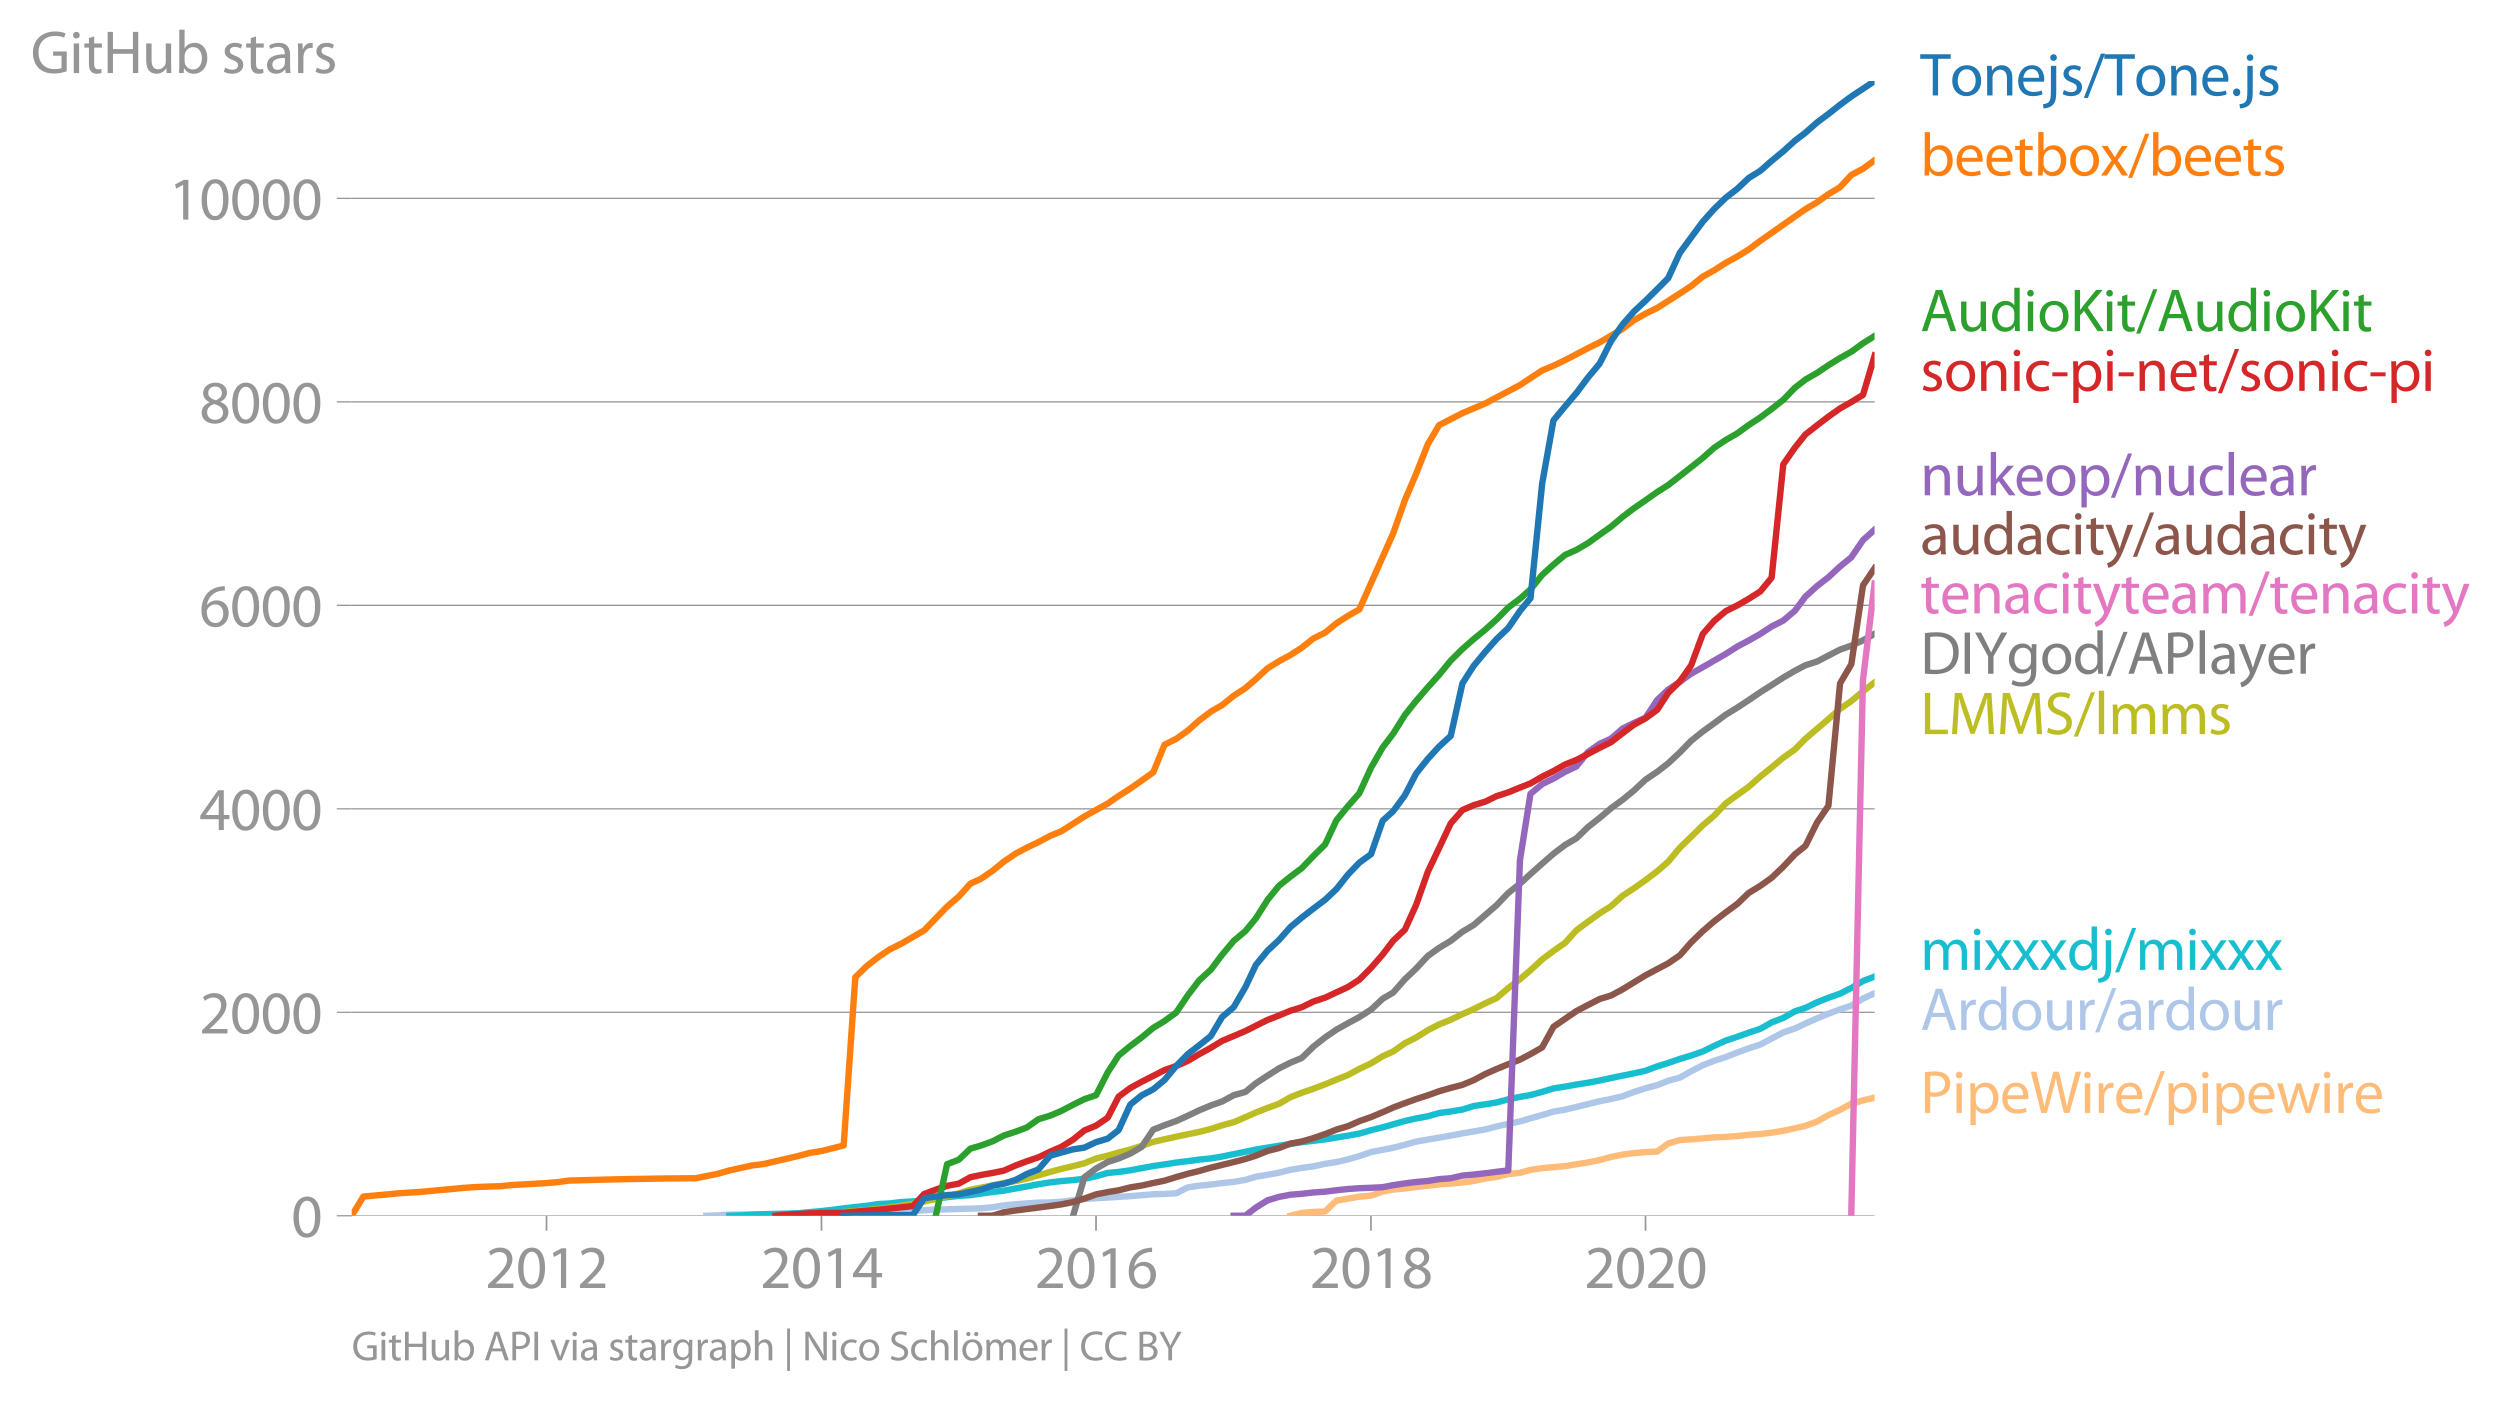 <svg xmlns:xlink="http://www.w3.org/1999/xlink" width="781.682" height="438.173" viewBox="0 0 586.262 328.63" xmlns="http://www.w3.org/2000/svg"><defs><style>*{stroke-linejoin:round;stroke-linecap:butt}</style></defs><g id="figure_1"><path d="M0 328.63h586.262V0H0v328.63z" style="fill:none" id="patch_1"/><g id="axes_1"><path d="M82.476 285.103h357.12V18.99H82.476v266.112z" style="fill:none" id="patch_2"/><g id="matplotlib.axis_1"><g id="xtick_1"><g id="line2d_1"><defs><path id="m512ef641c3" d="M0 0v3.5" style="stroke:#969696;stroke-width:.4"/></defs><use xlink:href="#m512ef641c3" x="128.164" y="285.103" style="fill:#969696;stroke:#969696;stroke-width:.4"/></g><g style="fill:#969696" transform="matrix(.14 0 0 -.14 113.8 302.043)" id="text_1"><defs><path id="MyriadPro-Regular-32" d="M2944 0v467H1075v13l333 307c877 845 1434 1466 1434 2234 0 595-378 1209-1274 1209-480 0-890-179-1178-422l180-397c192 160 505 352 883 352 621 0 825-390 825-813-6-627-486-1164-1548-2176L288 346V0h2656z" transform="scale(.016)"/><path id="MyriadPro-Regular-30" d="M1677 4230c-845 0-1447-768-1447-2163C243 691 794-70 1606-70c922 0 1447 780 1447 2195 0 1325-499 2105-1376 2105zm-32-435c582 0 845-672 845-1696 0-1062-276-1734-852-1734-512 0-844 614-844 1696 0 1133 358 1734 851 1734z" transform="scale(.016)"/><path id="MyriadPro-Regular-31" d="M1510 0h544v4160h-480l-908-486 108-429 724 390h12V0z" transform="scale(.016)"/></defs><use xlink:href="#MyriadPro-Regular-32"/><use xlink:href="#MyriadPro-Regular-30" x="51.3"/><use xlink:href="#MyriadPro-Regular-31" x="102.6"/><use xlink:href="#MyriadPro-Regular-32" x="153.9"/></g></g><g id="xtick_2"><use xlink:href="#m512ef641c3" x="192.637" y="285.103" style="fill:#969696;stroke:#969696;stroke-width:.4" id="line2d_2"/><g style="fill:#969696" transform="matrix(.14 0 0 -.14 178.274 302.043)" id="text_2"><defs><path id="MyriadPro-Regular-34" d="M2560 0v1133h582v441h-582v2586h-608L96 1504v-371h1933V0h531zM666 1574v13l1017 1415c115 192 218 371 346 614h19c-13-218-19-435-19-653V1574H666z" transform="scale(.016)"/></defs><use xlink:href="#MyriadPro-Regular-32"/><use xlink:href="#MyriadPro-Regular-30" x="51.3"/><use xlink:href="#MyriadPro-Regular-31" x="102.6"/><use xlink:href="#MyriadPro-Regular-34" x="153.9"/></g></g><g id="xtick_3"><use xlink:href="#m512ef641c3" x="257.023" y="285.103" style="fill:#969696;stroke:#969696;stroke-width:.4" id="line2d_3"/><g style="fill:#969696" transform="matrix(.14 0 0 -.14 242.66 302.043)" id="text_3"><defs><path id="MyriadPro-Regular-36" d="M2662 4224c-102 0-243-6-409-32-525-64-986-275-1331-614-410-410-704-1056-704-1876C218 621 800-70 1690-70c864 0 1382 704 1382 1465 0 813-518 1344-1254 1344-461 0-807-217-1005-480h-19c96 685 563 1331 1446 1479 160 25 307 32 422 25v461zM1690 365c-589 0-903 505-916 1190 0 103 26 186 64 250 154 301 468 512 807 512 518 0 857-359 857-954s-326-998-806-998h-6z" transform="scale(.016)"/></defs><use xlink:href="#MyriadPro-Regular-32"/><use xlink:href="#MyriadPro-Regular-30" x="51.3"/><use xlink:href="#MyriadPro-Regular-31" x="102.6"/><use xlink:href="#MyriadPro-Regular-36" x="153.9"/></g></g><g id="xtick_4"><use xlink:href="#m512ef641c3" x="321.497" y="285.103" style="fill:#969696;stroke:#969696;stroke-width:.4" id="line2d_4"/><g style="fill:#969696" transform="matrix(.14 0 0 -.14 307.134 302.043)" id="text_4"><defs><path id="MyriadPro-Regular-38" d="M1062 2170c-512-218-825-589-825-1114C237 448 762-70 1632-70c794 0 1414 486 1414 1209 0 506-320 871-838 1075v20c512 243 685 620 685 972 0 519-403 1024-1210 1024-729 0-1286-448-1286-1107 0-358 198-717 659-934l6-19zm583-1831c-531 0-851 371-832 794 0 397 262 717 749 857 563-160 915-403 915-908 0-423-327-743-832-743zm6 3488c506 0 704-345 704-678 0-378-275-634-633-755-480 128-794 352-794 768 0 358 256 665 723 665z" transform="scale(.016)"/></defs><use xlink:href="#MyriadPro-Regular-32"/><use xlink:href="#MyriadPro-Regular-30" x="51.3"/><use xlink:href="#MyriadPro-Regular-31" x="102.6"/><use xlink:href="#MyriadPro-Regular-38" x="153.9"/></g></g><g id="xtick_5"><use xlink:href="#m512ef641c3" x="385.883" y="285.103" style="fill:#969696;stroke:#969696;stroke-width:.4" id="line2d_5"/><g style="fill:#969696" transform="matrix(.14 0 0 -.14 371.52 302.043)" id="text_5"><use xlink:href="#MyriadPro-Regular-32"/><use xlink:href="#MyriadPro-Regular-30" x="51.3"/><use xlink:href="#MyriadPro-Regular-32" x="102.6"/><use xlink:href="#MyriadPro-Regular-30" x="153.9"/></g></g></g><g id="matplotlib.axis_2"><g id="ytick_1"><path d="M82.476 285.103h357.12" clip-path="url(#pab7f8f1082)" style="fill:none;stroke:#969696;stroke-width:.3;stroke-linecap:square" id="line2d_6"/><g id="line2d_7"><defs><path id="m6bd2a1e0ca" d="M0 0h-3.5" style="stroke:#969696;stroke-width:.3"/></defs><use xlink:href="#m6bd2a1e0ca" x="82.476" y="285.103" style="fill:#969696;stroke:#969696;stroke-width:.3"/></g><use xlink:href="#MyriadPro-Regular-30" style="fill:#969696" transform="matrix(.14 0 0 -.14 68.295 290.073)" id="text_6"/></g><g id="ytick_2"><path d="M82.476 237.387h357.12" clip-path="url(#pab7f8f1082)" style="fill:none;stroke:#969696;stroke-width:.3;stroke-linecap:square" id="line2d_8"/><use xlink:href="#m6bd2a1e0ca" x="82.476" y="237.387" style="fill:#969696;stroke:#969696;stroke-width:.3" id="line2d_9"/><g style="fill:#969696" transform="matrix(.14 0 0 -.14 46.75 242.357)" id="text_7"><use xlink:href="#MyriadPro-Regular-32"/><use xlink:href="#MyriadPro-Regular-30" x="51.3"/><use xlink:href="#MyriadPro-Regular-30" x="102.6"/><use xlink:href="#MyriadPro-Regular-30" x="153.9"/></g></g><g id="ytick_3"><path d="M82.476 189.67h357.12" clip-path="url(#pab7f8f1082)" style="fill:none;stroke:#969696;stroke-width:.3;stroke-linecap:square" id="line2d_10"/><use xlink:href="#m6bd2a1e0ca" x="82.476" y="189.671" style="fill:#969696;stroke:#969696;stroke-width:.3" id="line2d_11"/><g style="fill:#969696" transform="matrix(.14 0 0 -.14 46.75 194.64)" id="text_8"><use xlink:href="#MyriadPro-Regular-34"/><use xlink:href="#MyriadPro-Regular-30" x="51.3"/><use xlink:href="#MyriadPro-Regular-30" x="102.6"/><use xlink:href="#MyriadPro-Regular-30" x="153.9"/></g></g><g id="ytick_4"><path d="M82.476 141.955h357.12" clip-path="url(#pab7f8f1082)" style="fill:none;stroke:#969696;stroke-width:.3;stroke-linecap:square" id="line2d_12"/><use xlink:href="#m6bd2a1e0ca" x="82.476" y="141.955" style="fill:#969696;stroke:#969696;stroke-width:.3" id="line2d_13"/><g style="fill:#969696" transform="matrix(.14 0 0 -.14 46.75 146.925)" id="text_9"><use xlink:href="#MyriadPro-Regular-36"/><use xlink:href="#MyriadPro-Regular-30" x="51.3"/><use xlink:href="#MyriadPro-Regular-30" x="102.6"/><use xlink:href="#MyriadPro-Regular-30" x="153.9"/></g></g><g id="ytick_5"><path d="M82.476 94.239h357.12" clip-path="url(#pab7f8f1082)" style="fill:none;stroke:#969696;stroke-width:.3;stroke-linecap:square" id="line2d_14"/><use xlink:href="#m6bd2a1e0ca" x="82.476" y="94.239" style="fill:#969696;stroke:#969696;stroke-width:.3" id="line2d_15"/><g style="fill:#969696" transform="matrix(.14 0 0 -.14 46.75 99.209)" id="text_10"><use xlink:href="#MyriadPro-Regular-38"/><use xlink:href="#MyriadPro-Regular-30" x="51.3"/><use xlink:href="#MyriadPro-Regular-30" x="102.6"/><use xlink:href="#MyriadPro-Regular-30" x="153.9"/></g></g><g id="ytick_6"><path d="M82.476 46.523h357.12" clip-path="url(#pab7f8f1082)" style="fill:none;stroke:#969696;stroke-width:.3;stroke-linecap:square" id="line2d_16"/><use xlink:href="#m6bd2a1e0ca" x="82.476" y="46.523" style="fill:#969696;stroke:#969696;stroke-width:.3" id="line2d_17"/><g style="fill:#969696" transform="matrix(.14 0 0 -.14 39.568 51.493)" id="text_11"><use xlink:href="#MyriadPro-Regular-31"/><use xlink:href="#MyriadPro-Regular-30" x="51.3"/><use xlink:href="#MyriadPro-Regular-30" x="102.6"/><use xlink:href="#MyriadPro-Regular-30" x="153.9"/><use xlink:href="#MyriadPro-Regular-30" x="205.2"/></g></g><g style="fill:#969696" transform="matrix(.14 0 0 -.14 7.2 17.14)" id="text_12"><defs><path id="MyriadPro-Regular-47" d="M3770 2266H2349v-448h877V531c-128-64-378-115-743-115-1005 0-1664 646-1664 1741 0 1081 685 1734 1735 1734 435 0 723-83 953-185l135 454c-186 90-576 198-1076 198-1446 0-2329-940-2336-2227 0-672 231-1248 602-1606 422-403 960-570 1613-570 582 0 1075 147 1325 237v2074z" transform="scale(.016)"/><path id="MyriadPro-Regular-69" d="M1030 0v3098H467V0h563zM749 4320c-205 0-352-154-352-352 0-192 141-346 339-346 224 0 365 154 358 346 0 198-134 352-345 352z" transform="scale(.016)"/><path id="MyriadPro-Regular-74" d="M595 3667v-569H115v-429h480V979c0-365 58-640 218-806C947 19 1158-70 1421-70c217 0 390 38 499 83l-26 422c-83-25-172-38-326-38-314 0-422 217-422 601v1671h806v429h-806v742l-551-173z" transform="scale(.016)"/><path id="MyriadPro-Regular-48" d="M486 4314V0h557v2022h2087V0h563v4314h-563V2509H1043v1805H486z" transform="scale(.016)"/><path id="MyriadPro-Regular-75" d="M3059 3098h-563V1197c0-103-19-205-51-288-103-250-365-512-743-512-512 0-691 397-691 985v1716H448V1286C448 198 1030-70 1517-70c550 0 877 326 1024 576h13l32-506h499c-19 243-26 525-26 845v2253z" transform="scale(.016)"/><path id="MyriadPro-Regular-62" d="M467 800c0-275-13-589-25-800h486l26 512h19c230-410 589-582 1037-582 691 0 1388 550 1388 1657 7 941-537 1581-1305 1581-499 0-858-224-1056-570h-13v1946H467V800zm557 998c0 90 19 167 32 231 115 429 474 691 858 691 601 0 921-531 921-1152 0-710-352-1190-941-1190-409 0-736 268-844 659-13 64-26 134-26 205v556z" transform="scale(.016)"/><path id="MyriadPro-Regular-73" d="M250 147C467 19 781-70 1120-70c736 0 1158 390 1158 934 0 461-275 730-812 934-404 154-589 269-589 525 0 231 185 423 518 423 288 0 512-103 634-180l141 410c-173 102-448 192-762 192-666 0-1069-410-1069-909 0-371 263-678 819-877 416-153 576-300 576-569 0-256-192-461-601-461-282 0-576 115-743 224L250 147z" transform="scale(.016)"/><path id="MyriadPro-Regular-61" d="M2643 1901c0 621-230 1267-1177 1267-391 0-762-109-1018-275l128-371c218 140 518 230 806 230 634 0 704-461 704-717v-64C890 1978 224 1568 224 819c0-448 320-889 947-889 442 0 775 217 947 460h20l44-390h512c-38 211-51 474-51 742v1159zm-544-858c0-57-13-121-32-179-89-262-345-518-749-518-288 0-531 172-531 537 0 602 698 711 1312 698v-538z" transform="scale(.016)"/><path id="MyriadPro-Regular-72" d="M467 0h557v1651c0 96 13 186 26 263 76 422 358 723 755 723 77 0 134-7 192-19v531c-51 13-96 19-160 19-378 0-717-262-858-678h-25l-20 608H442c19-288 25-602 25-967V0z" transform="scale(.016)"/></defs><use xlink:href="#MyriadPro-Regular-47"/><use xlink:href="#MyriadPro-Regular-69" x="64.6"/><use xlink:href="#MyriadPro-Regular-74" x="88"/><use xlink:href="#MyriadPro-Regular-48" x="121.1"/><use xlink:href="#MyriadPro-Regular-75" x="186.3"/><use xlink:href="#MyriadPro-Regular-62" x="241.4"/><use xlink:href="#MyriadPro-Regular-20" x="298.3"/><use xlink:href="#MyriadPro-Regular-73" x="319.5"/><use xlink:href="#MyriadPro-Regular-74" x="359.1"/><use xlink:href="#MyriadPro-Regular-61" x="392.2"/><use xlink:href="#MyriadPro-Regular-72" x="440.4"/><use xlink:href="#MyriadPro-Regular-73" x="473.1"/></g></g><path d="m302.622 285.103 2.646-.668 2.735-.239 2.734-.095 2.646-2.553 2.734-.453 2.646-.478 2.734-.238 2.734-.955 2.47-.477 2.734-.238 2.646-.358 2.734-.286 2.646-.334 2.734-.167 2.735-.263 2.646-.358 2.734-.572 2.646-.382 2.734-.668 2.734-.286 2.47-.692 2.734-.406 2.646-.238 2.734-.24 2.646-.428 2.734-.43 2.734-.573 2.646-.715 2.735-.549 2.646-.358 2.734-.215 2.734-.143 2.558-1.885 2.734-.81 2.646-.168 2.734-.214 2.646-.263 2.734-.095 2.734-.191 2.646-.31 2.735-.167 2.646-.334 2.734-.43 2.734-.596 2.47-.573 2.734-1.002 2.646-1.503 2.734-1.24 2.646-1.456 2.734-.763 2.734-.644" clip-path="url(#pab7f8f1082)" style="fill:none;stroke:#ffbb78;stroke-width:1.5;stroke-linecap:square" id="line2d_18"/><path d="m165.648 285.103 2.735-.096 2.646-.167 2.734-.048h2.646l2.734-.071 2.734-.048 2.646-.024 2.734-.047 2.646-.048 2.734-.048 2.735-.024 2.47-.095 2.733-.096 2.646-.119 2.735-.095 2.646-.072 2.734-.048h2.734l2.646-.143 2.734-.167 2.646-.047 2.734-.096 2.735-.071 2.47-.072 2.733-.262 2.646-.43 2.734-.262 2.646-.215 2.735-.167 2.734-.048 2.646-.167 2.734-.358 2.646-.286 2.734-.19 2.734-.144 2.558-.167 2.734-.167 2.646-.215 2.735-.238 2.645-.072 2.735-.143 2.734-1.384 2.646-.405 2.734-.263 2.646-.334 2.734-.286 2.734-.477 2.47-.74 2.734-.453 2.646-.477 2.734-.692 2.646-.43 2.735-.381 2.734-.597 2.646-.405 2.734-.645 2.646-.763 2.734-.93 2.734-.525 2.47-.501 2.734-.692 2.646-.74 2.734-.477 2.646-.453 2.734-.477 2.735-.525 2.646-.454 2.734-.477 2.646-.692 2.734-.62 2.734-.549 2.47-.74 2.734-.763 2.646-.81 2.734-.454 2.646-.644 2.734-.668 2.734-.668 2.646-.525 2.735-.644 2.646-1.003 2.734-.882 2.734-.716 2.558-1.026 2.734-.74 2.646-1.479 2.734-1.431 2.646-1.026 2.734-.883 2.734-1.073 2.646-.979 2.735-.882 2.646-1.408 2.734-1.431 2.734-.93 2.47-1.17 2.734-1.217 2.646-1.073 2.734-1.026 2.646-.883 2.734-1.646 2.734-1.265" clip-path="url(#pab7f8f1082)" style="fill:none;stroke:#aec7e8;stroke-width:1.5;stroke-linecap:square" id="line2d_19"/><path d="m171.029 285.103 2.734-.072 2.646-.19 2.734-.096 2.734-.048 2.646-.072 2.734-.119 2.646-.262 2.734-.239 2.735-.31 2.47-.334 2.733-.31 2.646-.286 2.735-.406 2.646-.143 2.734-.334 2.734-.143 2.646-.215 2.734-.382 2.646-.405 2.734-.287 2.735-.19 2.47-.358 2.733-.382 2.646-.31 2.734-.501 2.646-.477 2.735-.525 2.734-.43 2.646-.31 2.734-.239 2.646-.31 2.734-.572 2.734-.788 2.558-.238 2.734-.382 2.646-.5 2.735-.502 2.645-.382 2.735-.43 2.734-.333 2.646-.358 2.734-.286 2.646-.43 2.734-.572 2.734-.549 2.47-.525 2.734-.453 2.646-.43 2.734-.43 2.646-.429 2.735-.31 2.734-.334 2.646-.43 2.734-.452 2.646-.478 2.734-.787 2.734-.692 2.47-.692 2.734-.787 2.646-.596 2.734-.501 2.646-.764 2.734-.358 2.735-.453 2.646-.835 2.734-.406 2.646-.43 2.734-.739 2.734-.572 2.47-.43 2.734-.74 2.646-.81 2.734-.43 2.646-.477 2.734-.43 2.734-.524 2.646-.573 2.735-.573 2.646-.525 2.734-.62 2.734-1.026 2.558-.787 2.734-.954 2.646-.788 2.734-.954 2.646-1.312 2.734-1.24 2.734-.907 2.646-.955 2.735-.906 2.646-1.503 2.734-1.05 2.734-1.55 2.47-.812 2.734-1.312 2.646-1.05 2.734-.978 2.646-1.336 2.734-1.623 2.734-1.05" clip-path="url(#pab7f8f1082)" style="fill:none;stroke:#17becf;stroke-width:1.5;stroke-linecap:square" id="line2d_20"/><g style="fill:#1f77b4" transform="matrix(.14 0 0 -.14 450.31 22.393)" id="text_13"><defs><path id="MyriadPro-Regular-54" d="M1306 0h563v3840h1318v474H-6v-474h1312V0z" transform="scale(.016)"/><path id="MyriadPro-Regular-6f" d="M1779 3168c-857 0-1536-608-1536-1645C243 544 890-70 1728-70c749 0 1542 499 1542 1644 0 948-601 1594-1491 1594zm-13-422c666 0 928-666 928-1191 0-697-403-1203-940-1203-551 0-941 512-941 1190 0 589 288 1204 953 1204z" transform="scale(.016)"/><path id="MyriadPro-Regular-6e" d="M467 0h563v1862c0 96 13 192 39 263 96 313 384 576 755 576 531 0 717-416 717-915V0h563v1850c0 1062-666 1318-1094 1318-512 0-871-288-1024-582h-13l-32 512H442c19-256 25-519 25-839V0z" transform="scale(.016)"/><path id="MyriadPro-Regular-65" d="M2957 1446c6 58 19 148 19 263 0 569-269 1459-1280 1459-902 0-1453-736-1453-1670C243 563 813-70 1766-70c493 0 832 108 1031 198l-96 403c-211-89-455-160-858-160-563 0-1049 314-1062 1075h2176zM787 1850c45 390 295 915 864 915 634 0 787-557 781-915H787z" transform="scale(.016)"/><path id="MyriadPro-Regular-6a" d="M-230-1350c300 0 710 102 960 352 275 281 371 672 371 1273v2823H538V493c0-743-58-992-212-1165C192-819-32-890-288-909l58-441zM826 4320c-212 0-359-154-359-352 0-186 135-346 346-346 224 0 358 160 352 346 0 198-135 352-339 352z" transform="scale(.016)"/><path id="MyriadPro-Regular-2f" d="m422-256 1792 4640h-435L-6-256h428z" transform="scale(.016)"/><path id="MyriadPro-Regular-2e" d="M710-70c237 0 384 172 384 403 0 237-153 403-377 403S333 570 333 333c0-231 153-403 371-403h6z" transform="scale(.016)"/></defs><use xlink:href="#MyriadPro-Regular-54"/><use xlink:href="#MyriadPro-Regular-6f" x="49.7"/><use xlink:href="#MyriadPro-Regular-6e" x="104.6"/><use xlink:href="#MyriadPro-Regular-65" x="160.1"/><use xlink:href="#MyriadPro-Regular-6a" x="210.2"/><use xlink:href="#MyriadPro-Regular-73" x="234.5"/><use xlink:href="#MyriadPro-Regular-2f" x="274.1"/><use xlink:href="#MyriadPro-Regular-54" x="308.4"/><use xlink:href="#MyriadPro-Regular-6f" x="358.1"/><use xlink:href="#MyriadPro-Regular-6e" x="413"/><use xlink:href="#MyriadPro-Regular-65" x="468.5"/><use xlink:href="#MyriadPro-Regular-2e" x="518.6"/><use xlink:href="#MyriadPro-Regular-6a" x="539.3"/><use xlink:href="#MyriadPro-Regular-73" x="563.6"/></g><g style="fill:#ff7f0e" transform="matrix(.14 0 0 -.14 450.31 41.16)" id="text_14"><defs><path id="MyriadPro-Regular-78" d="m102 3098 1050-1517L51 0h621l448 698c115 185 224 345 326 537h13c109-185 211-358 333-537L2246 0h640L1798 1600l1056 1498h-608l-435-660c-102-166-205-326-307-512h-19c-103 173-199 333-314 506l-441 666H102z" transform="scale(.016)"/></defs><use xlink:href="#MyriadPro-Regular-62"/><use xlink:href="#MyriadPro-Regular-65" x="56.9"/><use xlink:href="#MyriadPro-Regular-65" x="107"/><use xlink:href="#MyriadPro-Regular-74" x="157.1"/><use xlink:href="#MyriadPro-Regular-62" x="190.2"/><use xlink:href="#MyriadPro-Regular-6f" x="247.1"/><use xlink:href="#MyriadPro-Regular-78" x="302"/><use xlink:href="#MyriadPro-Regular-2f" x="348.3"/><use xlink:href="#MyriadPro-Regular-62" x="382.6"/><use xlink:href="#MyriadPro-Regular-65" x="439.5"/><use xlink:href="#MyriadPro-Regular-65" x="489.6"/><use xlink:href="#MyriadPro-Regular-74" x="539.7"/><use xlink:href="#MyriadPro-Regular-73" x="572.8"/></g><g style="fill:#2ca02c" transform="matrix(.14 0 0 -.14 450.31 77.653)" id="text_15"><defs><path id="MyriadPro-Regular-41" d="M2714 1357 3174 0h596L2298 4314h-672L160 0h576l448 1357h1530zm-1415 435 423 1248c83 262 153 525 217 781h13c64-250 128-506 224-787l422-1242H1299z" transform="scale(.016)"/><path id="MyriadPro-Regular-64" d="M2579 4544V2694h-13c-140 250-460 474-934 474-755 0-1395-634-1389-1664C243 563 819-70 1568-70c506 0 883 262 1056 608h13l25-538h506c-19 211-26 525-26 800v3744h-563zm0-3245c0-89-6-166-25-243-103-422-448-672-826-672-608 0-915 518-915 1146 0 684 345 1196 928 1196 422 0 729-294 813-652 19-71 25-167 25-237v-538z" transform="scale(.016)"/><path id="MyriadPro-Regular-4b" d="M486 0h557v1645l410 473L2874 0h659L1850 2483l1561 1831h-691L1402 2694c-109-140-224-294-340-460h-19v2080H486V0z" transform="scale(.016)"/></defs><use xlink:href="#MyriadPro-Regular-41"/><use xlink:href="#MyriadPro-Regular-75" x="61.2"/><use xlink:href="#MyriadPro-Regular-64" x="116.3"/><use xlink:href="#MyriadPro-Regular-69" x="172.7"/><use xlink:href="#MyriadPro-Regular-6f" x="196.1"/><use xlink:href="#MyriadPro-Regular-4b" x="251"/><use xlink:href="#MyriadPro-Regular-69" x="305.2"/><use xlink:href="#MyriadPro-Regular-74" x="328.6"/><use xlink:href="#MyriadPro-Regular-2f" x="361.7"/><use xlink:href="#MyriadPro-Regular-41" x="396"/><use xlink:href="#MyriadPro-Regular-75" x="457.2"/><use xlink:href="#MyriadPro-Regular-64" x="512.3"/><use xlink:href="#MyriadPro-Regular-69" x="568.7"/><use xlink:href="#MyriadPro-Regular-6f" x="592.1"/><use xlink:href="#MyriadPro-Regular-4b" x="647"/><use xlink:href="#MyriadPro-Regular-69" x="701.2"/><use xlink:href="#MyriadPro-Regular-74" x="724.6"/></g><g style="fill:#d62728" transform="matrix(.14 0 0 -.14 450.31 91.653)" id="text_16"><defs><path id="MyriadPro-Regular-63" d="M2579 538c-160-71-371-154-691-154-614 0-1075 442-1075 1158 0 647 384 1172 1094 1172 307 0 519-71 653-148l128 436c-154 76-448 160-781 160-1011 0-1664-692-1664-1645C243 570 851-70 1786-70c416 0 742 108 889 185l-96 423z" transform="scale(.016)"/><path id="MyriadPro-Regular-2d" d="M192 1939v-416h1581v416H192z" transform="scale(.016)"/><path id="MyriadPro-Regular-70" d="M467-1267h557V416h13c185-307 544-486 953-486 730 0 1408 550 1408 1664 0 940-563 1574-1312 1574-505 0-870-224-1100-602h-13l-26 532H442c12-295 25-615 25-1012v-3353zm557 3059c0 77 19 160 38 230 109 423 468 698 852 698 595 0 921-531 921-1152 0-710-345-1197-941-1197-403 0-742 269-844 659-13 71-26 148-26 231v531z" transform="scale(.016)"/></defs><use xlink:href="#MyriadPro-Regular-73"/><use xlink:href="#MyriadPro-Regular-6f" x="39.6"/><use xlink:href="#MyriadPro-Regular-6e" x="94.5"/><use xlink:href="#MyriadPro-Regular-69" x="150"/><use xlink:href="#MyriadPro-Regular-63" x="173.4"/><use xlink:href="#MyriadPro-Regular-2d" x="218.2"/><use xlink:href="#MyriadPro-Regular-70" x="248.9"/><use xlink:href="#MyriadPro-Regular-69" x="305.8"/><use xlink:href="#MyriadPro-Regular-2d" x="329.2"/><use xlink:href="#MyriadPro-Regular-6e" x="359.9"/><use xlink:href="#MyriadPro-Regular-65" x="415.4"/><use xlink:href="#MyriadPro-Regular-74" x="465.5"/><use xlink:href="#MyriadPro-Regular-2f" x="498.6"/><use xlink:href="#MyriadPro-Regular-73" x="532.9"/><use xlink:href="#MyriadPro-Regular-6f" x="572.5"/><use xlink:href="#MyriadPro-Regular-6e" x="627.4"/><use xlink:href="#MyriadPro-Regular-69" x="682.9"/><use xlink:href="#MyriadPro-Regular-63" x="706.3"/><use xlink:href="#MyriadPro-Regular-2d" x="751.1"/><use xlink:href="#MyriadPro-Regular-70" x="781.8"/><use xlink:href="#MyriadPro-Regular-69" x="838.7"/></g><g style="fill:#9467bd" transform="matrix(.14 0 0 -.14 450.31 116.16)" id="text_17"><defs><path id="MyriadPro-Regular-6b" d="M1024 4544H467V0h557v1165l288 320L2381 0h685L1702 1824l1197 1274h-678l-909-1069c-90-109-198-243-275-352h-13v2867z" transform="scale(.016)"/><path id="MyriadPro-Regular-6c" d="M467 0h563v4544H467V0z" transform="scale(.016)"/></defs><use xlink:href="#MyriadPro-Regular-6e"/><use xlink:href="#MyriadPro-Regular-75" x="55.5"/><use xlink:href="#MyriadPro-Regular-6b" x="110.6"/><use xlink:href="#MyriadPro-Regular-65" x="157.5"/><use xlink:href="#MyriadPro-Regular-6f" x="207.6"/><use xlink:href="#MyriadPro-Regular-70" x="262.5"/><use xlink:href="#MyriadPro-Regular-2f" x="319.4"/><use xlink:href="#MyriadPro-Regular-6e" x="353.7"/><use xlink:href="#MyriadPro-Regular-75" x="409.2"/><use xlink:href="#MyriadPro-Regular-63" x="464.3"/><use xlink:href="#MyriadPro-Regular-6c" x="509.1"/><use xlink:href="#MyriadPro-Regular-65" x="532.7"/><use xlink:href="#MyriadPro-Regular-61" x="582.8"/><use xlink:href="#MyriadPro-Regular-72" x="631"/></g><g style="fill:#8c564b" transform="matrix(.14 0 0 -.14 450.31 130)" id="text_18"><defs><path id="MyriadPro-Regular-79" d="M58 3098 1203 243c26-70 39-115 39-147s-20-77-45-134c-128-288-320-506-474-628-166-140-352-230-493-275l141-473c141 25 416 121 691 364 384 333 660 877 1063 1940l845 2208h-596l-614-1818c-77-224-141-461-198-646h-13c-51 185-128 428-199 633L672 3098H58z" transform="scale(.016)"/></defs><use xlink:href="#MyriadPro-Regular-61"/><use xlink:href="#MyriadPro-Regular-75" x="48.2"/><use xlink:href="#MyriadPro-Regular-64" x="103.3"/><use xlink:href="#MyriadPro-Regular-61" x="159.7"/><use xlink:href="#MyriadPro-Regular-63" x="207.9"/><use xlink:href="#MyriadPro-Regular-69" x="252.7"/><use xlink:href="#MyriadPro-Regular-74" x="276.1"/><use xlink:href="#MyriadPro-Regular-79" x="309.2"/><use xlink:href="#MyriadPro-Regular-2f" x="356.3"/><use xlink:href="#MyriadPro-Regular-61" x="390.6"/><use xlink:href="#MyriadPro-Regular-75" x="438.8"/><use xlink:href="#MyriadPro-Regular-64" x="493.9"/><use xlink:href="#MyriadPro-Regular-61" x="550.3"/><use xlink:href="#MyriadPro-Regular-63" x="598.5"/><use xlink:href="#MyriadPro-Regular-69" x="643.3"/><use xlink:href="#MyriadPro-Regular-74" x="666.7"/><use xlink:href="#MyriadPro-Regular-79" x="699.8"/></g><g style="fill:#e377c2" transform="matrix(.14 0 0 -.14 450.31 143.838)" id="text_19"><defs><path id="MyriadPro-Regular-6d" d="M467 0h551v1869c0 96 12 192 44 275 90 282 346 563 698 563 429 0 646-358 646-851V0h551v1914c0 102 19 204 45 281 96 275 345 512 665 512 455 0 672-358 672-953V0h551v1824c0 1075-608 1344-1018 1344-294 0-499-77-685-218-128-96-249-230-345-403h-13c-135 365-455 621-877 621-512 0-800-275-973-570h-19l-26 500H442c19-256 25-519 25-839V0z" transform="scale(.016)"/></defs><use xlink:href="#MyriadPro-Regular-74"/><use xlink:href="#MyriadPro-Regular-65" x="33.1"/><use xlink:href="#MyriadPro-Regular-6e" x="83.2"/><use xlink:href="#MyriadPro-Regular-61" x="138.7"/><use xlink:href="#MyriadPro-Regular-63" x="186.9"/><use xlink:href="#MyriadPro-Regular-69" x="231.7"/><use xlink:href="#MyriadPro-Regular-74" x="255.1"/><use xlink:href="#MyriadPro-Regular-79" x="288.2"/><use xlink:href="#MyriadPro-Regular-74" x="335.3"/><use xlink:href="#MyriadPro-Regular-65" x="368.4"/><use xlink:href="#MyriadPro-Regular-61" x="418.5"/><use xlink:href="#MyriadPro-Regular-6d" x="466.7"/><use xlink:href="#MyriadPro-Regular-2f" x="550.1"/><use xlink:href="#MyriadPro-Regular-74" x="584.4"/><use xlink:href="#MyriadPro-Regular-65" x="617.5"/><use xlink:href="#MyriadPro-Regular-6e" x="667.6"/><use xlink:href="#MyriadPro-Regular-61" x="723.1"/><use xlink:href="#MyriadPro-Regular-63" x="771.3"/><use xlink:href="#MyriadPro-Regular-69" x="816.1"/><use xlink:href="#MyriadPro-Regular-74" x="839.5"/><use xlink:href="#MyriadPro-Regular-79" x="872.6"/></g><g style="fill:#7f7f7f" transform="matrix(.14 0 0 -.14 450.31 158)" id="text_20"><defs><path id="MyriadPro-Regular-44" d="M486 13c282-32 615-51 1012-51 838 0 1504 217 1907 620 403 397 621 973 621 1677 0 698-224 1197-608 1549-378 352-948 538-1748 538-441 0-844-39-1184-90V13zm557 3833c147 32 365 58 653 58 1178 0 1754-646 1747-1664 0-1165-646-1830-1837-1830-217 0-422 6-563 32v3404z" transform="scale(.016)"/><path id="MyriadPro-Regular-49" d="M486 4314V0h557v4314H486z" transform="scale(.016)"/><path id="MyriadPro-Regular-59" d="M2010 0v1837l1446 2477h-634l-620-1191c-167-326-314-608-436-889h-12c-135 300-263 563-429 889L717 4314H83l1363-2484V0h564z" transform="scale(.016)"/><path id="MyriadPro-Regular-67" d="M3110 2246c0 378 13 628 26 852h-493l-25-468h-13c-135 256-429 538-967 538-710 0-1395-595-1395-1645C243 666 794 13 1562 13c480 0 812 230 985 518h13V186c0-781-422-1082-998-1082-384 0-704 115-909 243l-141-429c250-166 659-256 1030-256 391 0 826 90 1127 372 301 268 441 704 441 1414v1798zm-556-928c0-96-13-204-45-300-122-359-435-576-781-576-608 0-915 505-915 1113 0 717 384 1171 921 1171 410 0 685-268 788-595 25-77 32-160 32-256v-557z" transform="scale(.016)"/><path id="MyriadPro-Regular-50" d="M486 0h557v1728c128-32 282-38 448-38 544 0 1024 160 1319 473 217 224 332 531 332 922 0 384-140 697-377 902-256 231-659 359-1210 359-448 0-800-39-1069-84V0zm557 3859c96 26 282 45 525 45 614 0 1018-275 1018-845 0-595-410-921-1082-921-186 0-339 12-461 44v1677z" transform="scale(.016)"/></defs><use xlink:href="#MyriadPro-Regular-44"/><use xlink:href="#MyriadPro-Regular-49" x="66.6"/><use xlink:href="#MyriadPro-Regular-59" x="90.5"/><use xlink:href="#MyriadPro-Regular-67" x="144.6"/><use xlink:href="#MyriadPro-Regular-6f" x="200.5"/><use xlink:href="#MyriadPro-Regular-64" x="255.4"/><use xlink:href="#MyriadPro-Regular-2f" x="311.8"/><use xlink:href="#MyriadPro-Regular-41" x="346.1"/><use xlink:href="#MyriadPro-Regular-50" x="407.3"/><use xlink:href="#MyriadPro-Regular-6c" x="460.5"/><use xlink:href="#MyriadPro-Regular-61" x="484.1"/><use xlink:href="#MyriadPro-Regular-79" x="532.3"/><use xlink:href="#MyriadPro-Regular-65" x="579.4"/><use xlink:href="#MyriadPro-Regular-72" x="629.5"/></g><g style="fill:#bcbd22" transform="matrix(.14 0 0 -.14 450.31 172.16)" id="text_21"><defs><path id="MyriadPro-Regular-4c" d="M486 0h2400v467H1043v3847H486V0z" transform="scale(.016)"/><path id="MyriadPro-Regular-4d" d="M4230 0h544l-268 4314h-711l-768-2087c-192-544-345-1017-454-1453h-19c-109 448-256 922-436 1453l-736 2087H672L371 0h531l116 1850c38 646 70 1369 83 1907h13c121-512 294-1069 499-1677L2310 26h423l761 2092c218 589 397 1133 544 1639h20c-7-538 32-1261 64-1863L4230 0z" transform="scale(.016)"/><path id="MyriadPro-Regular-53" d="M269 211C499 58 954-70 1370-70c1017 0 1510 582 1510 1248 0 633-371 985-1101 1267-595 230-857 429-857 832 0 294 224 646 812 646 391 0 679-128 820-205l153 455c-192 109-512 211-953 211-839 0-1396-499-1396-1171 0-608 436-973 1140-1223 582-224 812-454 812-857 0-435-332-736-902-736-384 0-749 128-998 281L269 211z" transform="scale(.016)"/></defs><use xlink:href="#MyriadPro-Regular-4c"/><use xlink:href="#MyriadPro-Regular-4d" x="47.2"/><use xlink:href="#MyriadPro-Regular-4d" x="127.6"/><use xlink:href="#MyriadPro-Regular-53" x="208"/><use xlink:href="#MyriadPro-Regular-2f" x="257.3"/><use xlink:href="#MyriadPro-Regular-6c" x="291.6"/><use xlink:href="#MyriadPro-Regular-6d" x="315.2"/><use xlink:href="#MyriadPro-Regular-6d" x="398.6"/><use xlink:href="#MyriadPro-Regular-73" x="482"/></g><g style="fill:#17becf" transform="matrix(.14 0 0 -.14 450.31 227.438)" id="text_22"><use xlink:href="#MyriadPro-Regular-6d"/><use xlink:href="#MyriadPro-Regular-69" x="83.4"/><use xlink:href="#MyriadPro-Regular-78" x="106.8"/><use xlink:href="#MyriadPro-Regular-78" x="153.1"/><use xlink:href="#MyriadPro-Regular-78" x="199.4"/><use xlink:href="#MyriadPro-Regular-64" x="245.7"/><use xlink:href="#MyriadPro-Regular-6a" x="302.1"/><use xlink:href="#MyriadPro-Regular-2f" x="326.4"/><use xlink:href="#MyriadPro-Regular-6d" x="360.7"/><use xlink:href="#MyriadPro-Regular-69" x="444.1"/><use xlink:href="#MyriadPro-Regular-78" x="467.5"/><use xlink:href="#MyriadPro-Regular-78" x="513.8"/><use xlink:href="#MyriadPro-Regular-78" x="560.1"/></g><g style="fill:#aec7e8" transform="matrix(.14 0 0 -.14 450.31 241.53)" id="text_23"><use xlink:href="#MyriadPro-Regular-41"/><use xlink:href="#MyriadPro-Regular-72" x="61.2"/><use xlink:href="#MyriadPro-Regular-64" x="93.9"/><use xlink:href="#MyriadPro-Regular-6f" x="150.3"/><use xlink:href="#MyriadPro-Regular-75" x="205.2"/><use xlink:href="#MyriadPro-Regular-72" x="260.3"/><use xlink:href="#MyriadPro-Regular-2f" x="293"/><use xlink:href="#MyriadPro-Regular-61" x="327.3"/><use xlink:href="#MyriadPro-Regular-72" x="375.5"/><use xlink:href="#MyriadPro-Regular-64" x="408.2"/><use xlink:href="#MyriadPro-Regular-6f" x="464.6"/><use xlink:href="#MyriadPro-Regular-75" x="519.5"/><use xlink:href="#MyriadPro-Regular-72" x="574.6"/></g><g style="fill:#ffbb78" transform="matrix(.14 0 0 -.14 450.31 260.988)" id="text_24"><defs><path id="MyriadPro-Regular-57" d="m1773 0 614 2246c160 557 256 980 333 1408h13c57-435 147-857 281-1408L3558 0h583l1222 4314h-569l-570-2176c-134-538-256-1018-346-1492h-12c-64 455-180 967-301 1479l-525 2189h-582l-576-2176c-148-557-282-1069-352-1498h-13c-77 416-192 954-320 1491L685 4314H96L1190 0h583z" transform="scale(.016)"/><path id="MyriadPro-Regular-77" d="M115 3098 1050 0h512l499 1472c109 333 205 653 281 1024h13c77-365 167-672 275-1018L3104 0h512l998 3098h-556l-442-1556c-102-364-186-691-237-1004h-19c-70 313-160 640-275 1011l-480 1549h-474l-505-1575c-103-339-205-672-276-985h-19c-57 320-141 640-230 985L691 3098H115z" transform="scale(.016)"/></defs><use xlink:href="#MyriadPro-Regular-50"/><use xlink:href="#MyriadPro-Regular-69" x="53.2"/><use xlink:href="#MyriadPro-Regular-70" x="76.6"/><use xlink:href="#MyriadPro-Regular-65" x="133.5"/><use xlink:href="#MyriadPro-Regular-57" x="183.6"/><use xlink:href="#MyriadPro-Regular-69" x="268.2"/><use xlink:href="#MyriadPro-Regular-72" x="291.6"/><use xlink:href="#MyriadPro-Regular-65" x="324.3"/><use xlink:href="#MyriadPro-Regular-2f" x="374.4"/><use xlink:href="#MyriadPro-Regular-70" x="408.7"/><use xlink:href="#MyriadPro-Regular-69" x="465.6"/><use xlink:href="#MyriadPro-Regular-70" x="489"/><use xlink:href="#MyriadPro-Regular-65" x="545.9"/><use xlink:href="#MyriadPro-Regular-77" x="596"/><use xlink:href="#MyriadPro-Regular-69" x="669.6"/><use xlink:href="#MyriadPro-Regular-72" x="693"/><use xlink:href="#MyriadPro-Regular-65" x="725.7"/></g><g style="fill:#969696" transform="matrix(.097 0 0 -.097 82.476 319)" id="text_25"><defs><path id="MyriadPro-Regular-76" d="M83 3098 1261 0h537l1216 3098h-588l-602-1741c-102-282-192-538-262-794h-20c-64 256-147 512-249 794L685 3098H83z" transform="scale(.016)"/><path id="MyriadPro-Regular-68" d="M467 0h563v1869c0 109 7 192 39 269 102 307 390 563 755 563 531 0 717-423 717-922V0h563v1843c0 1069-666 1325-1082 1325-211 0-409-64-576-160-172-96-313-237-403-397h-13v1933H467V0z" transform="scale(.016)"/><path id="MyriadPro-Regular-7c" d="M550 4800v-6400h429v6400H550z" transform="scale(.016)"/><path id="MyriadPro-Regular-4e" d="M1011 0v1843c0 717-13 1235-45 1779l20 7c217-467 505-960 806-1440L3162 0h563v4314h-525V2509c0-672 13-1197 64-1773l-13-6c-205 441-454 896-774 1401L1094 4314H486V0h525z" transform="scale(.016)"/><path id="MyriadPro-Regular-f6" d="M1165 3648c185 0 313 154 313 326 0 186-134 327-313 327s-327-147-327-327c0-172 135-326 320-326h7zm1184 0c185 0 313 154 313 326 0 186-134 327-313 327s-320-147-320-327c0-172 128-326 313-326h7zm-570-480c-857 0-1536-608-1536-1645C243 544 890-70 1728-70c749 0 1542 499 1542 1644 0 948-601 1594-1491 1594zm-13-422c666 0 928-666 928-1191 0-697-403-1203-940-1203-551 0-941 512-941 1190 0 589 288 1204 953 1204z" transform="scale(.016)"/><path id="MyriadPro-Regular-43" d="M3386 582c-224-108-570-179-909-179-1050 0-1658 679-1658 1735 0 1132 672 1779 1683 1779 359 0 660-77 871-179l134 454c-147 77-486 192-1024 192-1337 0-2253-915-2253-2266C230 704 1146-70 2362-70c524 0 934 108 1139 211l-115 441z" transform="scale(.016)"/><path id="MyriadPro-Regular-42" d="M486 13c186-26 480-51 864-51 704 0 1191 128 1492 403 217 211 364 493 364 864 0 640-480 979-889 1081v13c454 167 729 531 729 947 0 340-134 596-358 762-269 218-627 314-1184 314-390 0-774-39-1018-90V13zm557 3865c90 20 237 39 493 39 563 0 947-199 947-704 0-416-345-723-934-723h-506v1388zm0-1811h461c608 0 1114-243 1114-832 0-627-532-838-1108-838-198 0-358 6-467 25v1645z" transform="scale(.016)"/></defs><use xlink:href="#MyriadPro-Regular-47"/><use xlink:href="#MyriadPro-Regular-69" x="64.6"/><use xlink:href="#MyriadPro-Regular-74" x="88"/><use xlink:href="#MyriadPro-Regular-48" x="121.1"/><use xlink:href="#MyriadPro-Regular-75" x="186.3"/><use xlink:href="#MyriadPro-Regular-62" x="241.4"/><use xlink:href="#MyriadPro-Regular-20" x="298.3"/><use xlink:href="#MyriadPro-Regular-41" x="319.5"/><use xlink:href="#MyriadPro-Regular-50" x="380.7"/><use xlink:href="#MyriadPro-Regular-49" x="433.9"/><use xlink:href="#MyriadPro-Regular-20" x="457.8"/><use xlink:href="#MyriadPro-Regular-76" x="479"/><use xlink:href="#MyriadPro-Regular-69" x="527.1"/><use xlink:href="#MyriadPro-Regular-61" x="550.5"/><use xlink:href="#MyriadPro-Regular-20" x="598.7"/><use xlink:href="#MyriadPro-Regular-73" x="619.9"/><use xlink:href="#MyriadPro-Regular-74" x="659.5"/><use xlink:href="#MyriadPro-Regular-61" x="692.6"/><use xlink:href="#MyriadPro-Regular-72" x="740.8"/><use xlink:href="#MyriadPro-Regular-67" x="773.5"/><use xlink:href="#MyriadPro-Regular-72" x="829.4"/><use xlink:href="#MyriadPro-Regular-61" x="862.1"/><use xlink:href="#MyriadPro-Regular-70" x="910.3"/><use xlink:href="#MyriadPro-Regular-68" x="967.2"/><use xlink:href="#MyriadPro-Regular-20" x="1022.7"/><use xlink:href="#MyriadPro-Regular-7c" x="1043.9"/><use xlink:href="#MyriadPro-Regular-20" x="1067.8"/><use xlink:href="#MyriadPro-Regular-4e" x="1089"/><use xlink:href="#MyriadPro-Regular-69" x="1154.8"/><use xlink:href="#MyriadPro-Regular-63" x="1178.2"/><use xlink:href="#MyriadPro-Regular-6f" x="1223"/><use xlink:href="#MyriadPro-Regular-20" x="1277.9"/><use xlink:href="#MyriadPro-Regular-53" x="1299.1"/><use xlink:href="#MyriadPro-Regular-63" x="1348.4"/><use xlink:href="#MyriadPro-Regular-68" x="1393.2"/><use xlink:href="#MyriadPro-Regular-6c" x="1448.7"/><use xlink:href="#MyriadPro-Regular-f6" x="1472.3"/><use xlink:href="#MyriadPro-Regular-6d" x="1527.2"/><use xlink:href="#MyriadPro-Regular-65" x="1610.6"/><use xlink:href="#MyriadPro-Regular-72" x="1660.7"/><use xlink:href="#MyriadPro-Regular-20" x="1693.4"/><use xlink:href="#MyriadPro-Regular-7c" x="1714.6"/><use xlink:href="#MyriadPro-Regular-20" x="1738.5"/><use xlink:href="#MyriadPro-Regular-43" x="1759.7"/><use xlink:href="#MyriadPro-Regular-43" x="1817.7"/><use xlink:href="#MyriadPro-Regular-20" x="1875.7"/><use xlink:href="#MyriadPro-Regular-42" x="1896.9"/><use xlink:href="#MyriadPro-Regular-59" x="1951.1"/></g><path d="m192.637 285.103 2.735-.573 2.47-.31 2.733-.215 2.646-.238 2.735-.287 2.646-.334 2.734-.405 2.734-.43 2.646-.548 2.734-.597 2.646-.644 2.734-.692 2.735-.835 2.47-.477 2.733-.549 2.646-.549 2.734-.453 2.646-.573 2.735-.787 2.734-.787 2.646-.716 2.734-.644 2.646-.668 2.734-1.121 2.734-.668 2.558-.74 2.734-.692 2.646-.859 2.735-.93 2.645-.62 2.735-.597 2.734-.573 2.646-.548 2.734-.692 2.646-.86 2.734-.739 2.734-1.169 2.47-1.097 2.734-1.074 2.646-.954 2.734-1.575 2.646-1.026 2.735-.954 2.734-1.026 2.646-1.097 2.734-1.098 2.646-1.431 2.734-1.289 2.734-1.67 2.47-1.121 2.734-1.933 2.646-1.336 2.734-1.717 2.646-1.36 2.734-1.098 2.735-1.312 2.646-1.193 2.734-1.36 2.646-1.216 2.734-2.339 2.734-2.099 2.47-2.1 2.734-2.528 2.646-1.98 2.734-1.91 2.646-2.934 2.734-2.028 2.734-1.956 2.646-1.67 2.735-2.458 2.646-1.741 2.734-1.933 2.734-2.075 2.558-2.22 2.734-3.292 2.646-2.552 2.734-2.696 2.646-2.243 2.734-2.887 2.734-2.004 2.646-1.885 2.735-2.433 2.646-2.124 2.734-2.29 2.734-1.932 2.47-2.505 2.734-2.339 2.646-2.266 2.734-2.41 2.646-1.837 2.734-2.266 2.734-2.124" clip-path="url(#pab7f8f1082)" style="fill:none;stroke:#bcbd22;stroke-width:1.5;stroke-linecap:square" id="line2d_21"/><path d="m251.643 285.103 2.646-9.019 2.734-2.051 2.734-1.551 2.558-.811 2.734-1.146 2.646-1.55 2.735-4.056 2.645-1.05 2.735-.978 2.734-1.24 2.646-1.265 2.734-1.145 2.646-.93 2.734-1.48 2.734-.764 2.47-2.027 2.734-1.79 2.646-1.694 2.734-1.36 2.646-1.097 2.735-2.672 2.734-2.147 2.646-1.814 2.734-1.527 2.646-1.431 2.734-1.742 2.734-2.552 2.47-1.456 2.734-3.101 2.646-2.53 2.734-2.934 2.646-1.908 2.734-1.647 2.735-2.147 2.646-1.574 2.734-2.362 2.646-2.29 2.734-2.864 2.734-2.17 2.47-2.267 2.734-2.434 2.646-2.314 2.734-2.076 2.646-1.55 2.734-2.649 2.734-2.147 2.646-2.243 2.735-2.004 2.646-2.17 2.734-2.554 2.734-1.837 2.558-1.98 2.734-2.553 2.646-2.72 2.734-2.194 2.646-1.909 2.734-2.028 2.734-1.67 2.646-1.742 2.735-1.86 2.646-1.67 2.734-1.766 2.734-1.599 2.47-1.288 2.734-.883 2.646-1.383 2.734-1.408 2.646-.93 2.734-1.241 2.734-1.55" clip-path="url(#pab7f8f1082)" style="fill:none;stroke:#7f7f7f;stroke-width:1.5;stroke-linecap:square" id="line2d_22"/><path d="m434.128 285.103 2.734-125.517 2.734-22.737" clip-path="url(#pab7f8f1082)" style="fill:none;stroke:#e377c2;stroke-width:1.5;stroke-linecap:square" id="line2d_23"/><path d="m230.034 285.103 2.734-.024 2.646-.811 2.734-.406 2.646-.334 2.735-.358 2.734-.358 2.646-.381 2.734-.55 2.646-.81 2.734-.979 2.734-.548 2.558-.406 2.734-.692 2.646-.43 2.735-.596 2.645-.548 2.735-.835 2.734-.788 2.646-.644 2.734-.787 2.646-.644 2.734-.668 2.734-.716 2.47-.787 2.734-1.098 2.646-.668 2.734-1.074 2.646-.477 2.735-.81 2.734-.931 2.646-1.05 2.734-.811 2.646-1.17 2.734-.954 2.734-1.145 2.47-1.097 2.734-1.026 2.646-.954 2.734-.883 2.646-.955 2.734-.787 2.735-.716 2.646-1.097 2.734-1.455 2.646-1.17 2.734-1.12 2.734-1.074 2.47-1.289 2.734-1.574 2.646-4.82 2.734-1.884 2.646-1.814 2.734-1.431 2.734-1.408 2.646-.81 2.735-1.456 2.646-1.623 2.734-1.67 2.734-1.455 2.558-1.336 2.734-1.885 2.646-3.03 2.734-2.648 2.646-2.29 2.734-2.1 2.734-2.004 2.646-2.553 2.735-1.67 2.646-1.885 2.734-2.6 2.734-2.91 2.47-1.981 2.734-5.511 2.646-3.889 2.734-28.701 2.646-4.51 2.734-18.49 2.734-4.031" clip-path="url(#pab7f8f1082)" style="fill:none;stroke:#8c564b;stroke-width:1.5;stroke-linecap:square" id="line2d_24"/><path d="m289.304 285.103 2.734-.024 2.47-1.885 2.734-1.718 2.646-.787 2.734-.525 2.646-.215 2.735-.31 2.734-.19 2.646-.335 2.734-.286 2.646-.19 2.734-.096 2.734-.143 2.47-.478 2.734-.405 2.646-.334 2.734-.239 2.646-.43 2.734-.214 2.735-.62 2.646-.239 2.734-.31 2.646-.334 2.734-.334 2.734-72.72 2.47-15.578 2.734-2.29 2.646-1.29 2.734-1.598 2.646-1.24 2.734-3.388 2.734-1.933 2.646-1.192 2.735-2.386 2.646-1.312 2.734-1.241 2.734-4.151 2.558-2.41 2.734-1.837 2.646-1.909 2.734-1.527 2.646-1.527 2.734-1.574 2.734-1.742 2.646-1.407 2.735-1.551 2.646-1.742 2.734-1.384 2.734-2.314 2.47-3.316 2.734-2.481 2.646-2.052 2.734-2.529 2.646-2.147 2.734-4.032 2.734-2.458" clip-path="url(#pab7f8f1082)" style="fill:none;stroke:#9467bd;stroke-width:1.5;stroke-linecap:square" id="line2d_25"/><path d="m181.877 285.103 2.646-.263 2.734-.143 2.646-.143 2.734-.096 2.735-.023 2.47-.048 2.733-.239 2.646-.238 2.735-.215 2.646-.286 2.734-.287 2.734-.286 2.646-2.839 2.734-1.026 2.646-.883 2.734-.524 2.735-1.504 2.47-.524 2.733-.478 2.646-.548 2.734-1.193 2.646-1.002 2.735-.93 2.734-1.313 2.646-1.145 2.734-1.694 2.646-2.147 2.734-1.122 2.734-1.86 2.558-4.94 2.734-2.027 2.646-1.455 2.735-1.384 2.645-1.36 2.735-.954 2.734-1.217 2.646-1.55 2.734-1.504 2.646-1.622 2.734-1.145 2.734-1.17 2.47-1.24 2.734-1.36 2.646-1.026 2.734-1.145 2.646-.811 2.735-1.336 2.734-.907 2.646-1.24 2.734-1.265 2.646-1.718 2.734-2.767 2.734-3.126 2.47-3.244 2.734-2.577 2.646-5.821 2.734-7.754 2.646-5.583 2.734-5.774 2.735-3.125 2.646-1.145 2.734-.835 2.646-1.289 2.734-.882 2.734-1.122 2.47-.978 2.734-1.574 2.646-1.313 2.734-1.55 2.646-1.05 2.734-1.432 2.734-1.431 2.646-1.312 2.735-2.124 2.646-1.98 2.734-1.503 2.734-2.004 2.558-3.937 2.734-2.72 2.646-3.745 2.734-7.372 2.646-3.03 2.734-2.314 2.734-1.36 2.646-1.527 2.735-1.742 2.646-3.22 2.734-26.578 2.734-3.937 2.47-3.078 2.734-2.147 2.646-2.028 2.734-1.932 2.646-1.503 2.734-1.67 2.734-9.234" clip-path="url(#pab7f8f1082)" style="fill:none;stroke:#d62728;stroke-width:1.5;stroke-linecap:square" id="line2d_26"/><path d="m219.45 285.103 2.646-12.096 2.734-1.05 2.735-2.6 2.47-.716 2.733-1.002 2.646-1.36 2.734-.883 2.646-1.002 2.735-1.933 2.734-.835 2.646-1.12 2.734-1.432 2.646-1.313 2.734-.93 2.734-5.344 2.558-3.96 2.734-2.243 2.646-1.98 2.735-2.267 2.645-1.599 2.735-1.98 2.734-4.056 2.646-3.483 2.734-2.505 2.646-3.507 2.734-3.269 2.734-2.29 2.47-3.006 2.734-4.318 2.646-3.269 2.734-2.195 2.646-1.98 2.735-2.863 2.734-2.696 2.646-5.654 2.734-3.34 2.646-3.007 2.734-5.964 2.734-4.772 2.47-3.244 2.734-4.366 2.646-3.317 2.734-3.173 2.646-2.934 2.734-3.34 2.735-2.72 2.646-2.314 2.734-2.243 2.646-2.386 2.734-2.791 2.734-2.052 2.47-2.195 2.734-3.388 2.646-2.41 2.734-2.29 2.646-1.169 2.734-1.598 2.734-1.98 2.646-1.862 2.735-2.314 2.646-2.004 2.734-1.885 2.734-1.932 2.558-1.622 2.734-2.124 2.646-2.075 2.734-2.172 2.646-2.361 2.734-1.838 2.734-1.574 2.646-1.933 2.735-1.789 2.646-1.98 2.734-2.147 2.734-2.84 2.47-1.908 2.734-1.575 2.646-1.79 2.734-1.693 2.646-1.48 2.734-1.98 2.734-1.717" clip-path="url(#pab7f8f1082)" style="fill:none;stroke:#2ca02c;stroke-width:1.5;stroke-linecap:square" id="line2d_27"/><path d="m82.476 285.103 2.734-4.51 5.38-.477 2.647-.262 5.468-.358 10.584-.978 2.646-.167 5.468-.191 2.646-.262 8.115-.454 2.734-.238 2.558-.358 10.76-.287 10.848-.19 8.115-.072 5.204-1.05 2.646-.763 5.38-1.193 2.734-.334 8.114-1.885 2.646-.716 2.734-.429 5.204-1.312 2.734-39.461 2.646-2.577 2.735-2.147 2.646-1.766 2.734-1.36 5.38-3.125 5.38-5.583 2.734-2.338 2.735-3.054 2.47-1.121 2.733-1.885 2.646-2.147 2.734-1.86 2.646-1.409 2.735-1.312 2.734-1.455 2.646-1.098 5.38-3.459 5.468-3.03 2.558-1.765 2.734-1.742 5.38-3.793 2.646-6.49 2.735-1.36 2.734-1.956 2.646-2.362 2.734-2.076 2.646-1.527 2.734-2.195 2.734-1.789 2.47-2.123 2.734-2.53 2.646-1.645 2.734-1.48 2.646-1.717 2.735-2.171 2.734-1.36 2.646-2.171 2.734-1.766 2.646-1.503 7.938-17.846 2.734-7.754 2.646-6.203 2.734-6.942 2.646-4.462 5.469-2.815 5.38-2.29 8.114-4.295 5.204-3.435 2.646-1.098 2.734-1.312 5.38-2.815 2.734-1.36 5.38-3.173 2.647-2.004 2.734-1.551 2.734-1.336 5.292-3.388 2.646-1.742 2.734-2.218 2.646-1.456 2.734-1.765 2.734-1.503 2.646-1.623 2.735-2.051 10.584-7.42 2.734-1.623 2.646-1.884 2.734-1.647 2.646-2.863 2.734-1.455 2.734-2.004h0" clip-path="url(#pab7f8f1082)" style="fill:none;stroke:#ff7f0e;stroke-width:1.5;stroke-linecap:square" id="line2d_28"/><path d="m197.841 285.103 2.734-.024 2.646-.072h2.735l2.646-.071h5.468l2.646-3.937 2.734-.406 2.646-.334 2.734-.19 2.735-.573 2.47-.525 2.733-.93 2.646-.454 2.734-.882 2.646-1.408 2.735-1.074 2.734-3.197 2.646-.763 2.734-.74 2.646-.405 2.734-1.289 2.734-.81 2.558-2.005 2.734-5.988 2.646-2.147 2.735-1.432 2.645-2.17 2.735-3.293 2.734-2.792 2.646-2.051 2.734-2.172 2.646-4.461 2.734-2.338 2.734-4.676 2.47-5.225 2.734-3.34 2.646-2.458 2.734-3.101 2.646-2.195 2.735-2.123 2.734-2.052 2.646-2.505 2.734-3.436 2.646-2.767 2.734-1.98 2.734-7.85 2.47-2.243 2.734-3.721 2.646-5.106 2.734-3.436 2.646-2.886 2.734-2.505 2.735-12.311 2.646-4.128 2.734-3.292 2.646-2.982 2.734-2.6 2.734-3.985 2.47-2.982 2.734-26.888 2.646-14.816 2.734-3.293 2.646-3.125 2.734-3.65 2.734-3.269 2.646-5.248 2.735-3.937 2.646-3.006 2.734-2.553 2.734-2.696 2.558-2.577 2.734-5.94 2.646-3.603 2.734-3.698 2.646-2.958 2.734-2.648 2.734-2.124 2.646-2.505 2.735-1.694 2.646-2.338 2.734-2.242 2.734-2.482 2.47-1.884 2.734-2.41 2.646-1.98 2.734-2.148 2.646-1.956 2.734-1.813 2.734-1.813" clip-path="url(#pab7f8f1082)" style="fill:none;stroke:#1f77b4;stroke-width:1.5;stroke-linecap:square" id="line2d_29"/></g></g><defs><clipPath id="pab7f8f1082"><path d="M82.476 18.991h357.12v266.112H82.476z"/></clipPath></defs></svg>